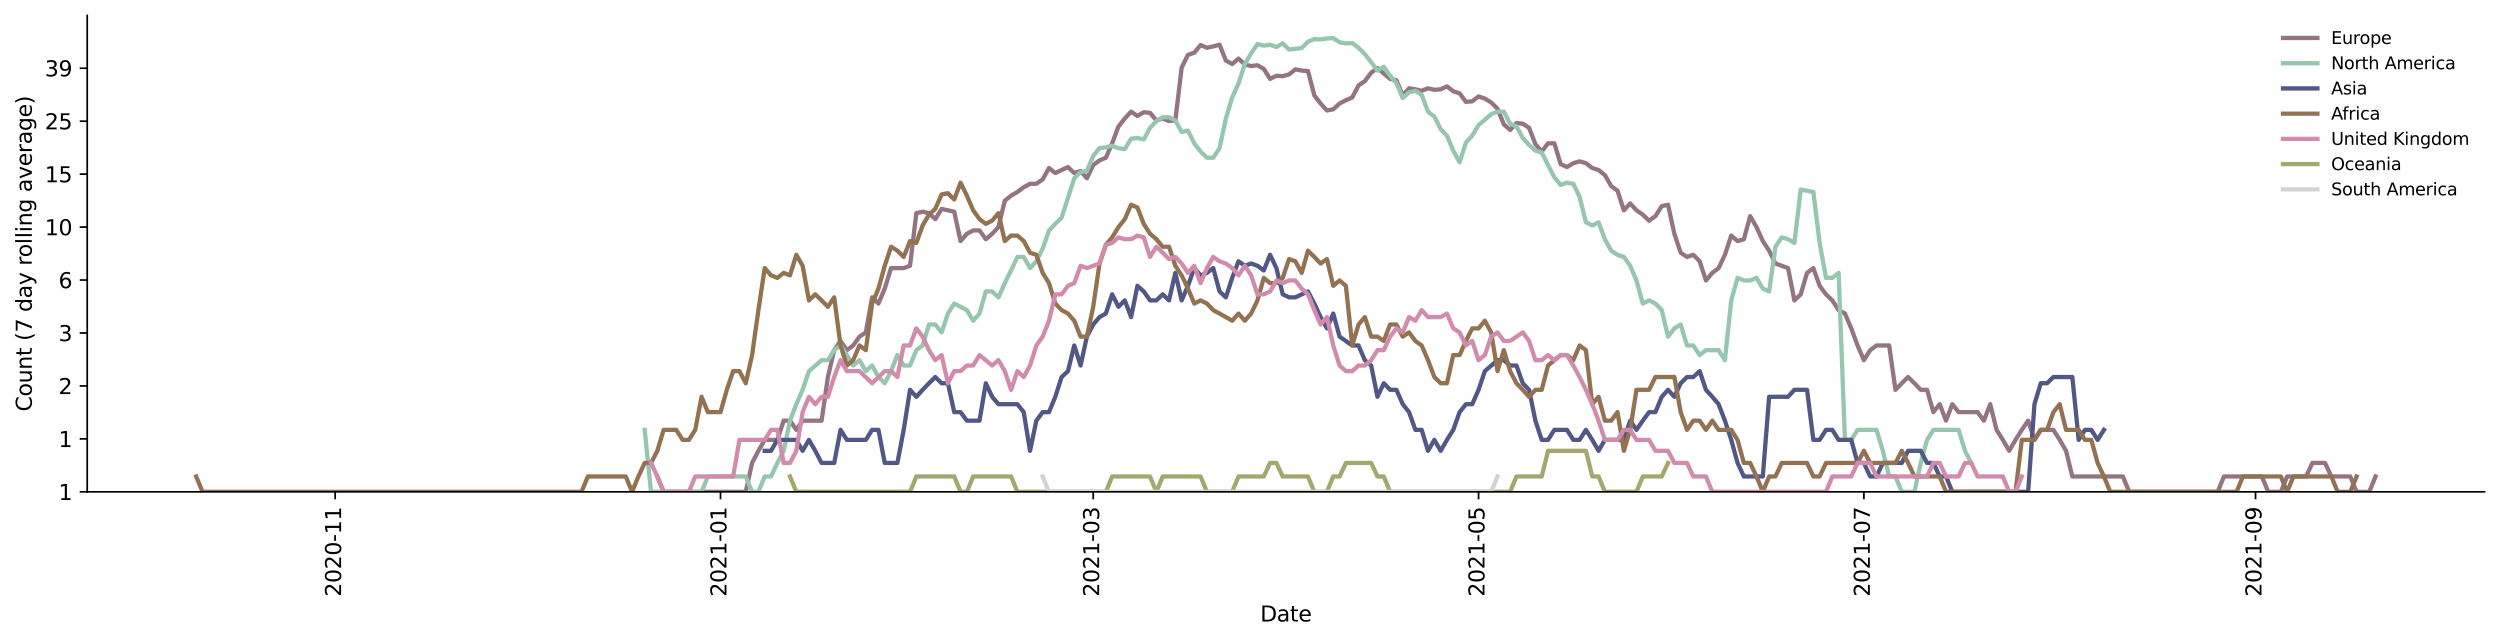 <?xml version="1.0" encoding="utf-8" standalone="no"?>
<!DOCTYPE svg PUBLIC "-//W3C//DTD SVG 1.1//EN"
  "http://www.w3.org/Graphics/SVG/1.1/DTD/svg11.dtd">
<svg height="298.621pt" version="1.1" viewBox="0 0 1163.803 298.621" width="1163.803pt" xmlns="http://www.w3.org/2000/svg" xmlns:xlink="http://www.w3.org/1999/xlink">
 <defs>
  <style type="text/css">*{stroke-linecap:butt;stroke-linejoin:round;}</style>
 </defs>
 <g id="figure_1">
  <g id="patch_1">
   <path d="M 0 298.621 
L 1163.803 298.621 
L 1163.803 0 
L 0 0 
z
" style="fill:#ffffff;"/>
  </g>
  <g id="axes_1">
   <g id="patch_2">
    <path d="M 40.603 228.96 
L 1156.603 228.96 
L 1156.603 7.2 
L 40.603 7.2 
z
" style="fill:#ffffff;"/>
   </g>
   <g id="matplotlib.axis_1">
    <g id="xtick_1">
     <g id="line2d_1">
      <defs>
       <path d="M 0 0 
L 0 3.5 
" id="md752c1390e" style="stroke:#000000;stroke-width:0.8;"/>
      </defs>
      <g>
       <use style="stroke:#000000;stroke-width:0.8;" x="156.026" xlink:href="#md752c1390e" y="228.96"/>
      </g>
     </g>
     <g id="text_1">
      <!-- 2020-11 -->
      <g transform="translate(158.785 277.743)rotate(-90)scale(0.1 -0.1)">
       <defs>
        <path d="M 1228 531 
L 3431 531 
L 3431 0 
L 469 0 
L 469 531 
Q 828 903 1448 1529 
Q 2069 2156 2228 2338 
Q 2531 2678 2651 2914 
Q 2772 3150 2772 3378 
Q 2772 3750 2511 3984 
Q 2250 4219 1831 4219 
Q 1534 4219 1204 4116 
Q 875 4013 500 3803 
L 500 4441 
Q 881 4594 1212 4672 
Q 1544 4750 1819 4750 
Q 2544 4750 2975 4387 
Q 3406 4025 3406 3419 
Q 3406 3131 3298 2873 
Q 3191 2616 2906 2266 
Q 2828 2175 2409 1742 
Q 1991 1309 1228 531 
z
" id="DejaVuSans-32" transform="scale(0.016)"/>
        <path d="M 2034 4250 
Q 1547 4250 1301 3770 
Q 1056 3291 1056 2328 
Q 1056 1369 1301 889 
Q 1547 409 2034 409 
Q 2525 409 2770 889 
Q 3016 1369 3016 2328 
Q 3016 3291 2770 3770 
Q 2525 4250 2034 4250 
z
M 2034 4750 
Q 2819 4750 3233 4129 
Q 3647 3509 3647 2328 
Q 3647 1150 3233 529 
Q 2819 -91 2034 -91 
Q 1250 -91 836 529 
Q 422 1150 422 2328 
Q 422 3509 836 4129 
Q 1250 4750 2034 4750 
z
" id="DejaVuSans-30" transform="scale(0.016)"/>
        <path d="M 313 2009 
L 1997 2009 
L 1997 1497 
L 313 1497 
L 313 2009 
z
" id="DejaVuSans-2d" transform="scale(0.016)"/>
        <path d="M 794 531 
L 1825 531 
L 1825 4091 
L 703 3866 
L 703 4441 
L 1819 4666 
L 2450 4666 
L 2450 531 
L 3481 531 
L 3481 0 
L 794 0 
L 794 531 
z
" id="DejaVuSans-31" transform="scale(0.016)"/>
       </defs>
       <use xlink:href="#DejaVuSans-32"/>
       <use x="63.623" xlink:href="#DejaVuSans-30"/>
       <use x="127.246" xlink:href="#DejaVuSans-32"/>
       <use x="190.869" xlink:href="#DejaVuSans-30"/>
       <use x="254.492" xlink:href="#DejaVuSans-2d"/>
       <use x="290.576" xlink:href="#DejaVuSans-31"/>
       <use x="354.199" xlink:href="#DejaVuSans-31"/>
      </g>
     </g>
    </g>
    <g id="xtick_2">
     <g id="line2d_2">
      <g>
       <use style="stroke:#000000;stroke-width:0.8;" x="335.409" xlink:href="#md752c1390e" y="228.96"/>
      </g>
     </g>
     <g id="text_2">
      <!-- 2021-01 -->
      <g transform="translate(338.169 277.743)rotate(-90)scale(0.1 -0.1)">
       <use xlink:href="#DejaVuSans-32"/>
       <use x="63.623" xlink:href="#DejaVuSans-30"/>
       <use x="127.246" xlink:href="#DejaVuSans-32"/>
       <use x="190.869" xlink:href="#DejaVuSans-31"/>
       <use x="254.492" xlink:href="#DejaVuSans-2d"/>
       <use x="290.576" xlink:href="#DejaVuSans-30"/>
       <use x="354.199" xlink:href="#DejaVuSans-31"/>
      </g>
     </g>
    </g>
    <g id="xtick_3">
     <g id="line2d_3">
      <g>
       <use style="stroke:#000000;stroke-width:0.8;" x="508.911" xlink:href="#md752c1390e" y="228.96"/>
      </g>
     </g>
     <g id="text_3">
      <!-- 2021-03 -->
      <g transform="translate(511.671 277.743)rotate(-90)scale(0.1 -0.1)">
       <defs>
        <path d="M 2597 2516 
Q 3050 2419 3304 2112 
Q 3559 1806 3559 1356 
Q 3559 666 3084 287 
Q 2609 -91 1734 -91 
Q 1441 -91 1130 -33 
Q 819 25 488 141 
L 488 750 
Q 750 597 1062 519 
Q 1375 441 1716 441 
Q 2309 441 2620 675 
Q 2931 909 2931 1356 
Q 2931 1769 2642 2001 
Q 2353 2234 1838 2234 
L 1294 2234 
L 1294 2753 
L 1863 2753 
Q 2328 2753 2575 2939 
Q 2822 3125 2822 3475 
Q 2822 3834 2567 4026 
Q 2313 4219 1838 4219 
Q 1578 4219 1281 4162 
Q 984 4106 628 3988 
L 628 4550 
Q 988 4650 1302 4700 
Q 1616 4750 1894 4750 
Q 2613 4750 3031 4423 
Q 3450 4097 3450 3541 
Q 3450 3153 3228 2886 
Q 3006 2619 2597 2516 
z
" id="DejaVuSans-33" transform="scale(0.016)"/>
       </defs>
       <use xlink:href="#DejaVuSans-32"/>
       <use x="63.623" xlink:href="#DejaVuSans-30"/>
       <use x="127.246" xlink:href="#DejaVuSans-32"/>
       <use x="190.869" xlink:href="#DejaVuSans-31"/>
       <use x="254.492" xlink:href="#DejaVuSans-2d"/>
       <use x="290.576" xlink:href="#DejaVuSans-30"/>
       <use x="354.199" xlink:href="#DejaVuSans-33"/>
      </g>
     </g>
    </g>
    <g id="xtick_4">
     <g id="line2d_4">
      <g>
       <use style="stroke:#000000;stroke-width:0.8;" x="688.295" xlink:href="#md752c1390e" y="228.96"/>
      </g>
     </g>
     <g id="text_4">
      <!-- 2021-05 -->
      <g transform="translate(691.054 277.743)rotate(-90)scale(0.1 -0.1)">
       <defs>
        <path d="M 691 4666 
L 3169 4666 
L 3169 4134 
L 1269 4134 
L 1269 2991 
Q 1406 3038 1543 3061 
Q 1681 3084 1819 3084 
Q 2600 3084 3056 2656 
Q 3513 2228 3513 1497 
Q 3513 744 3044 326 
Q 2575 -91 1722 -91 
Q 1428 -91 1123 -41 
Q 819 9 494 109 
L 494 744 
Q 775 591 1075 516 
Q 1375 441 1709 441 
Q 2250 441 2565 725 
Q 2881 1009 2881 1497 
Q 2881 1984 2565 2268 
Q 2250 2553 1709 2553 
Q 1456 2553 1204 2497 
Q 953 2441 691 2322 
L 691 4666 
z
" id="DejaVuSans-35" transform="scale(0.016)"/>
       </defs>
       <use xlink:href="#DejaVuSans-32"/>
       <use x="63.623" xlink:href="#DejaVuSans-30"/>
       <use x="127.246" xlink:href="#DejaVuSans-32"/>
       <use x="190.869" xlink:href="#DejaVuSans-31"/>
       <use x="254.492" xlink:href="#DejaVuSans-2d"/>
       <use x="290.576" xlink:href="#DejaVuSans-30"/>
       <use x="354.199" xlink:href="#DejaVuSans-35"/>
      </g>
     </g>
    </g>
    <g id="xtick_5">
     <g id="line2d_5">
      <g>
       <use style="stroke:#000000;stroke-width:0.8;" x="867.678" xlink:href="#md752c1390e" y="228.96"/>
      </g>
     </g>
     <g id="text_5">
      <!-- 2021-07 -->
      <g transform="translate(870.438 277.743)rotate(-90)scale(0.1 -0.1)">
       <defs>
        <path d="M 525 4666 
L 3525 4666 
L 3525 4397 
L 1831 0 
L 1172 0 
L 2766 4134 
L 525 4134 
L 525 4666 
z
" id="DejaVuSans-37" transform="scale(0.016)"/>
       </defs>
       <use xlink:href="#DejaVuSans-32"/>
       <use x="63.623" xlink:href="#DejaVuSans-30"/>
       <use x="127.246" xlink:href="#DejaVuSans-32"/>
       <use x="190.869" xlink:href="#DejaVuSans-31"/>
       <use x="254.492" xlink:href="#DejaVuSans-2d"/>
       <use x="290.576" xlink:href="#DejaVuSans-30"/>
       <use x="354.199" xlink:href="#DejaVuSans-37"/>
      </g>
     </g>
    </g>
    <g id="xtick_6">
     <g id="line2d_6">
      <g>
       <use style="stroke:#000000;stroke-width:0.8;" x="1050.002" xlink:href="#md752c1390e" y="228.96"/>
      </g>
     </g>
     <g id="text_6">
      <!-- 2021-09 -->
      <g transform="translate(1052.762 277.743)rotate(-90)scale(0.1 -0.1)">
       <defs>
        <path d="M 703 97 
L 703 672 
Q 941 559 1184 500 
Q 1428 441 1663 441 
Q 2288 441 2617 861 
Q 2947 1281 2994 2138 
Q 2813 1869 2534 1725 
Q 2256 1581 1919 1581 
Q 1219 1581 811 2004 
Q 403 2428 403 3163 
Q 403 3881 828 4315 
Q 1253 4750 1959 4750 
Q 2769 4750 3195 4129 
Q 3622 3509 3622 2328 
Q 3622 1225 3098 567 
Q 2575 -91 1691 -91 
Q 1453 -91 1209 -44 
Q 966 3 703 97 
z
M 1959 2075 
Q 2384 2075 2632 2365 
Q 2881 2656 2881 3163 
Q 2881 3666 2632 3958 
Q 2384 4250 1959 4250 
Q 1534 4250 1286 3958 
Q 1038 3666 1038 3163 
Q 1038 2656 1286 2365 
Q 1534 2075 1959 2075 
z
" id="DejaVuSans-39" transform="scale(0.016)"/>
       </defs>
       <use xlink:href="#DejaVuSans-32"/>
       <use x="63.623" xlink:href="#DejaVuSans-30"/>
       <use x="127.246" xlink:href="#DejaVuSans-32"/>
       <use x="190.869" xlink:href="#DejaVuSans-31"/>
       <use x="254.492" xlink:href="#DejaVuSans-2d"/>
       <use x="290.576" xlink:href="#DejaVuSans-30"/>
       <use x="354.199" xlink:href="#DejaVuSans-39"/>
      </g>
     </g>
    </g>
    <g id="text_7">
     <!-- Date -->
     <g transform="translate(586.652 289.341)scale(0.1 -0.1)">
      <defs>
       <path d="M 1259 4147 
L 1259 519 
L 2022 519 
Q 2988 519 3436 956 
Q 3884 1394 3884 2338 
Q 3884 3275 3436 3711 
Q 2988 4147 2022 4147 
L 1259 4147 
z
M 628 4666 
L 1925 4666 
Q 3281 4666 3915 4102 
Q 4550 3538 4550 2338 
Q 4550 1131 3912 565 
Q 3275 0 1925 0 
L 628 0 
L 628 4666 
z
" id="DejaVuSans-44" transform="scale(0.016)"/>
       <path d="M 2194 1759 
Q 1497 1759 1228 1600 
Q 959 1441 959 1056 
Q 959 750 1161 570 
Q 1363 391 1709 391 
Q 2188 391 2477 730 
Q 2766 1069 2766 1631 
L 2766 1759 
L 2194 1759 
z
M 3341 1997 
L 3341 0 
L 2766 0 
L 2766 531 
Q 2569 213 2275 61 
Q 1981 -91 1556 -91 
Q 1019 -91 701 211 
Q 384 513 384 1019 
Q 384 1609 779 1909 
Q 1175 2209 1959 2209 
L 2766 2209 
L 2766 2266 
Q 2766 2663 2505 2880 
Q 2244 3097 1772 3097 
Q 1472 3097 1187 3025 
Q 903 2953 641 2809 
L 641 3341 
Q 956 3463 1253 3523 
Q 1550 3584 1831 3584 
Q 2591 3584 2966 3190 
Q 3341 2797 3341 1997 
z
" id="DejaVuSans-61" transform="scale(0.016)"/>
       <path d="M 1172 4494 
L 1172 3500 
L 2356 3500 
L 2356 3053 
L 1172 3053 
L 1172 1153 
Q 1172 725 1289 603 
Q 1406 481 1766 481 
L 2356 481 
L 2356 0 
L 1766 0 
Q 1100 0 847 248 
Q 594 497 594 1153 
L 594 3053 
L 172 3053 
L 172 3500 
L 594 3500 
L 594 4494 
L 1172 4494 
z
" id="DejaVuSans-74" transform="scale(0.016)"/>
       <path d="M 3597 1894 
L 3597 1613 
L 953 1613 
Q 991 1019 1311 708 
Q 1631 397 2203 397 
Q 2534 397 2845 478 
Q 3156 559 3463 722 
L 3463 178 
Q 3153 47 2828 -22 
Q 2503 -91 2169 -91 
Q 1331 -91 842 396 
Q 353 884 353 1716 
Q 353 2575 817 3079 
Q 1281 3584 2069 3584 
Q 2775 3584 3186 3129 
Q 3597 2675 3597 1894 
z
M 3022 2063 
Q 3016 2534 2758 2815 
Q 2500 3097 2075 3097 
Q 1594 3097 1305 2825 
Q 1016 2553 972 2059 
L 3022 2063 
z
" id="DejaVuSans-65" transform="scale(0.016)"/>
      </defs>
      <use xlink:href="#DejaVuSans-44"/>
      <use x="77.002" xlink:href="#DejaVuSans-61"/>
      <use x="138.281" xlink:href="#DejaVuSans-74"/>
      <use x="177.49" xlink:href="#DejaVuSans-65"/>
     </g>
    </g>
   </g>
   <g id="matplotlib.axis_2">
    <g id="ytick_1">
     <g id="line2d_7">
      <defs>
       <path d="M 0 0 
L -3.5 0 
" id="me2c92a9f41" style="stroke:#000000;stroke-width:0.8;"/>
      </defs>
      <g>
       <use style="stroke:#000000;stroke-width:0.8;" x="40.603" xlink:href="#me2c92a9f41" y="228.96"/>
      </g>
     </g>
     <g id="text_8">
      <!-- 1 -->
      <g transform="translate(27.241 232.759)scale(0.1 -0.1)">
       <use xlink:href="#DejaVuSans-31"/>
      </g>
     </g>
    </g>
    <g id="ytick_2">
     <g id="line2d_8">
      <g>
       <use style="stroke:#000000;stroke-width:0.8;" x="40.603" xlink:href="#me2c92a9f41" y="204.31"/>
      </g>
     </g>
     <g id="text_9">
      <!-- 1 -->
      <g transform="translate(27.241 208.11)scale(0.1 -0.1)">
       <use xlink:href="#DejaVuSans-31"/>
      </g>
     </g>
    </g>
    <g id="ytick_3">
     <g id="line2d_9">
      <g>
       <use style="stroke:#000000;stroke-width:0.8;" x="40.603" xlink:href="#me2c92a9f41" y="179.661"/>
      </g>
     </g>
     <g id="text_10">
      <!-- 2 -->
      <g transform="translate(27.241 183.46)scale(0.1 -0.1)">
       <use xlink:href="#DejaVuSans-32"/>
      </g>
     </g>
    </g>
    <g id="ytick_4">
     <g id="line2d_10">
      <g>
       <use style="stroke:#000000;stroke-width:0.8;" x="40.603" xlink:href="#me2c92a9f41" y="155.011"/>
      </g>
     </g>
     <g id="text_11">
      <!-- 3 -->
      <g transform="translate(27.241 158.81)scale(0.1 -0.1)">
       <use xlink:href="#DejaVuSans-33"/>
      </g>
     </g>
    </g>
    <g id="ytick_5">
     <g id="line2d_11">
      <g>
       <use style="stroke:#000000;stroke-width:0.8;" x="40.603" xlink:href="#me2c92a9f41" y="130.361"/>
      </g>
     </g>
     <g id="text_12">
      <!-- 6 -->
      <g transform="translate(27.241 134.16)scale(0.1 -0.1)">
       <defs>
        <path d="M 2113 2584 
Q 1688 2584 1439 2293 
Q 1191 2003 1191 1497 
Q 1191 994 1439 701 
Q 1688 409 2113 409 
Q 2538 409 2786 701 
Q 3034 994 3034 1497 
Q 3034 2003 2786 2293 
Q 2538 2584 2113 2584 
z
M 3366 4563 
L 3366 3988 
Q 3128 4100 2886 4159 
Q 2644 4219 2406 4219 
Q 1781 4219 1451 3797 
Q 1122 3375 1075 2522 
Q 1259 2794 1537 2939 
Q 1816 3084 2150 3084 
Q 2853 3084 3261 2657 
Q 3669 2231 3669 1497 
Q 3669 778 3244 343 
Q 2819 -91 2113 -91 
Q 1303 -91 875 529 
Q 447 1150 447 2328 
Q 447 3434 972 4092 
Q 1497 4750 2381 4750 
Q 2619 4750 2861 4703 
Q 3103 4656 3366 4563 
z
" id="DejaVuSans-36" transform="scale(0.016)"/>
       </defs>
       <use xlink:href="#DejaVuSans-36"/>
      </g>
     </g>
    </g>
    <g id="ytick_6">
     <g id="line2d_12">
      <g>
       <use style="stroke:#000000;stroke-width:0.8;" x="40.603" xlink:href="#me2c92a9f41" y="105.711"/>
      </g>
     </g>
     <g id="text_13">
      <!-- 10 -->
      <g transform="translate(20.878 109.511)scale(0.1 -0.1)">
       <use xlink:href="#DejaVuSans-31"/>
       <use x="63.623" xlink:href="#DejaVuSans-30"/>
      </g>
     </g>
    </g>
    <g id="ytick_7">
     <g id="line2d_13">
      <g>
       <use style="stroke:#000000;stroke-width:0.8;" x="40.603" xlink:href="#me2c92a9f41" y="81.062"/>
      </g>
     </g>
     <g id="text_14">
      <!-- 15 -->
      <g transform="translate(20.878 84.861)scale(0.1 -0.1)">
       <use xlink:href="#DejaVuSans-31"/>
       <use x="63.623" xlink:href="#DejaVuSans-35"/>
      </g>
     </g>
    </g>
    <g id="ytick_8">
     <g id="line2d_14">
      <g>
       <use style="stroke:#000000;stroke-width:0.8;" x="40.603" xlink:href="#me2c92a9f41" y="56.412"/>
      </g>
     </g>
     <g id="text_15">
      <!-- 25 -->
      <g transform="translate(20.878 60.211)scale(0.1 -0.1)">
       <use xlink:href="#DejaVuSans-32"/>
       <use x="63.623" xlink:href="#DejaVuSans-35"/>
      </g>
     </g>
    </g>
    <g id="ytick_9">
     <g id="line2d_15">
      <g>
       <use style="stroke:#000000;stroke-width:0.8;" x="40.603" xlink:href="#me2c92a9f41" y="31.762"/>
      </g>
     </g>
     <g id="text_16">
      <!-- 39 -->
      <g transform="translate(20.878 35.562)scale(0.1 -0.1)">
       <use xlink:href="#DejaVuSans-33"/>
       <use x="63.623" xlink:href="#DejaVuSans-39"/>
      </g>
     </g>
    </g>
    <g id="text_17">
     <!-- Count (7 day rolling average) -->
     <g transform="translate(14.798 191.548)rotate(-90)scale(0.1 -0.1)">
      <defs>
       <path d="M 4122 4306 
L 4122 3641 
Q 3803 3938 3442 4084 
Q 3081 4231 2675 4231 
Q 1875 4231 1450 3742 
Q 1025 3253 1025 2328 
Q 1025 1406 1450 917 
Q 1875 428 2675 428 
Q 3081 428 3442 575 
Q 3803 722 4122 1019 
L 4122 359 
Q 3791 134 3420 21 
Q 3050 -91 2638 -91 
Q 1578 -91 968 557 
Q 359 1206 359 2328 
Q 359 3453 968 4101 
Q 1578 4750 2638 4750 
Q 3056 4750 3426 4639 
Q 3797 4528 4122 4306 
z
" id="DejaVuSans-43" transform="scale(0.016)"/>
       <path d="M 1959 3097 
Q 1497 3097 1228 2736 
Q 959 2375 959 1747 
Q 959 1119 1226 758 
Q 1494 397 1959 397 
Q 2419 397 2687 759 
Q 2956 1122 2956 1747 
Q 2956 2369 2687 2733 
Q 2419 3097 1959 3097 
z
M 1959 3584 
Q 2709 3584 3137 3096 
Q 3566 2609 3566 1747 
Q 3566 888 3137 398 
Q 2709 -91 1959 -91 
Q 1206 -91 779 398 
Q 353 888 353 1747 
Q 353 2609 779 3096 
Q 1206 3584 1959 3584 
z
" id="DejaVuSans-6f" transform="scale(0.016)"/>
       <path d="M 544 1381 
L 544 3500 
L 1119 3500 
L 1119 1403 
Q 1119 906 1312 657 
Q 1506 409 1894 409 
Q 2359 409 2629 706 
Q 2900 1003 2900 1516 
L 2900 3500 
L 3475 3500 
L 3475 0 
L 2900 0 
L 2900 538 
Q 2691 219 2414 64 
Q 2138 -91 1772 -91 
Q 1169 -91 856 284 
Q 544 659 544 1381 
z
M 1991 3584 
L 1991 3584 
z
" id="DejaVuSans-75" transform="scale(0.016)"/>
       <path d="M 3513 2113 
L 3513 0 
L 2938 0 
L 2938 2094 
Q 2938 2591 2744 2837 
Q 2550 3084 2163 3084 
Q 1697 3084 1428 2787 
Q 1159 2491 1159 1978 
L 1159 0 
L 581 0 
L 581 3500 
L 1159 3500 
L 1159 2956 
Q 1366 3272 1645 3428 
Q 1925 3584 2291 3584 
Q 2894 3584 3203 3211 
Q 3513 2838 3513 2113 
z
" id="DejaVuSans-6e" transform="scale(0.016)"/>
       <path id="DejaVuSans-20" transform="scale(0.016)"/>
       <path d="M 1984 4856 
Q 1566 4138 1362 3434 
Q 1159 2731 1159 2009 
Q 1159 1288 1364 580 
Q 1569 -128 1984 -844 
L 1484 -844 
Q 1016 -109 783 600 
Q 550 1309 550 2009 
Q 550 2706 781 3412 
Q 1013 4119 1484 4856 
L 1984 4856 
z
" id="DejaVuSans-28" transform="scale(0.016)"/>
       <path d="M 2906 2969 
L 2906 4863 
L 3481 4863 
L 3481 0 
L 2906 0 
L 2906 525 
Q 2725 213 2448 61 
Q 2172 -91 1784 -91 
Q 1150 -91 751 415 
Q 353 922 353 1747 
Q 353 2572 751 3078 
Q 1150 3584 1784 3584 
Q 2172 3584 2448 3432 
Q 2725 3281 2906 2969 
z
M 947 1747 
Q 947 1113 1208 752 
Q 1469 391 1925 391 
Q 2381 391 2643 752 
Q 2906 1113 2906 1747 
Q 2906 2381 2643 2742 
Q 2381 3103 1925 3103 
Q 1469 3103 1208 2742 
Q 947 2381 947 1747 
z
" id="DejaVuSans-64" transform="scale(0.016)"/>
       <path d="M 2059 -325 
Q 1816 -950 1584 -1140 
Q 1353 -1331 966 -1331 
L 506 -1331 
L 506 -850 
L 844 -850 
Q 1081 -850 1212 -737 
Q 1344 -625 1503 -206 
L 1606 56 
L 191 3500 
L 800 3500 
L 1894 763 
L 2988 3500 
L 3597 3500 
L 2059 -325 
z
" id="DejaVuSans-79" transform="scale(0.016)"/>
       <path d="M 2631 2963 
Q 2534 3019 2420 3045 
Q 2306 3072 2169 3072 
Q 1681 3072 1420 2755 
Q 1159 2438 1159 1844 
L 1159 0 
L 581 0 
L 581 3500 
L 1159 3500 
L 1159 2956 
Q 1341 3275 1631 3429 
Q 1922 3584 2338 3584 
Q 2397 3584 2469 3576 
Q 2541 3569 2628 3553 
L 2631 2963 
z
" id="DejaVuSans-72" transform="scale(0.016)"/>
       <path d="M 603 4863 
L 1178 4863 
L 1178 0 
L 603 0 
L 603 4863 
z
" id="DejaVuSans-6c" transform="scale(0.016)"/>
       <path d="M 603 3500 
L 1178 3500 
L 1178 0 
L 603 0 
L 603 3500 
z
M 603 4863 
L 1178 4863 
L 1178 4134 
L 603 4134 
L 603 4863 
z
" id="DejaVuSans-69" transform="scale(0.016)"/>
       <path d="M 2906 1791 
Q 2906 2416 2648 2759 
Q 2391 3103 1925 3103 
Q 1463 3103 1205 2759 
Q 947 2416 947 1791 
Q 947 1169 1205 825 
Q 1463 481 1925 481 
Q 2391 481 2648 825 
Q 2906 1169 2906 1791 
z
M 3481 434 
Q 3481 -459 3084 -895 
Q 2688 -1331 1869 -1331 
Q 1566 -1331 1297 -1286 
Q 1028 -1241 775 -1147 
L 775 -588 
Q 1028 -725 1275 -790 
Q 1522 -856 1778 -856 
Q 2344 -856 2625 -561 
Q 2906 -266 2906 331 
L 2906 616 
Q 2728 306 2450 153 
Q 2172 0 1784 0 
Q 1141 0 747 490 
Q 353 981 353 1791 
Q 353 2603 747 3093 
Q 1141 3584 1784 3584 
Q 2172 3584 2450 3431 
Q 2728 3278 2906 2969 
L 2906 3500 
L 3481 3500 
L 3481 434 
z
" id="DejaVuSans-67" transform="scale(0.016)"/>
       <path d="M 191 3500 
L 800 3500 
L 1894 563 
L 2988 3500 
L 3597 3500 
L 2284 0 
L 1503 0 
L 191 3500 
z
" id="DejaVuSans-76" transform="scale(0.016)"/>
       <path d="M 513 4856 
L 1013 4856 
Q 1481 4119 1714 3412 
Q 1947 2706 1947 2009 
Q 1947 1309 1714 600 
Q 1481 -109 1013 -844 
L 513 -844 
Q 928 -128 1133 580 
Q 1338 1288 1338 2009 
Q 1338 2731 1133 3434 
Q 928 4138 513 4856 
z
" id="DejaVuSans-29" transform="scale(0.016)"/>
      </defs>
      <use xlink:href="#DejaVuSans-43"/>
      <use x="69.824" xlink:href="#DejaVuSans-6f"/>
      <use x="131.006" xlink:href="#DejaVuSans-75"/>
      <use x="194.385" xlink:href="#DejaVuSans-6e"/>
      <use x="257.764" xlink:href="#DejaVuSans-74"/>
      <use x="296.973" xlink:href="#DejaVuSans-20"/>
      <use x="328.76" xlink:href="#DejaVuSans-28"/>
      <use x="367.773" xlink:href="#DejaVuSans-37"/>
      <use x="431.396" xlink:href="#DejaVuSans-20"/>
      <use x="463.184" xlink:href="#DejaVuSans-64"/>
      <use x="526.66" xlink:href="#DejaVuSans-61"/>
      <use x="587.939" xlink:href="#DejaVuSans-79"/>
      <use x="647.119" xlink:href="#DejaVuSans-20"/>
      <use x="678.906" xlink:href="#DejaVuSans-72"/>
      <use x="717.77" xlink:href="#DejaVuSans-6f"/>
      <use x="778.951" xlink:href="#DejaVuSans-6c"/>
      <use x="806.734" xlink:href="#DejaVuSans-6c"/>
      <use x="834.518" xlink:href="#DejaVuSans-69"/>
      <use x="862.301" xlink:href="#DejaVuSans-6e"/>
      <use x="925.68" xlink:href="#DejaVuSans-67"/>
      <use x="989.156" xlink:href="#DejaVuSans-20"/>
      <use x="1020.943" xlink:href="#DejaVuSans-61"/>
      <use x="1082.223" xlink:href="#DejaVuSans-76"/>
      <use x="1141.402" xlink:href="#DejaVuSans-65"/>
      <use x="1202.926" xlink:href="#DejaVuSans-72"/>
      <use x="1244.039" xlink:href="#DejaVuSans-61"/>
      <use x="1305.318" xlink:href="#DejaVuSans-67"/>
      <use x="1368.795" xlink:href="#DejaVuSans-65"/>
      <use x="1430.318" xlink:href="#DejaVuSans-29"/>
     </g>
    </g>
   </g>
   <g id="line2d_16">
    <path clip-path="url(#pd966b609a3)" d="M 306.002 221.813 
L 308.943 228.96 
L 347.172 228.96 
L 350.113 215.508 
L 353.054 209.869 
L 355.994 204.767 
L 361.876 204.767 
L 364.817 195.825 
L 367.757 195.825 
L 370.698 200.11 
L 373.639 195.825 
L 382.461 195.825 
L 385.402 175.513 
L 388.342 163.008 
L 391.283 158.724 
L 394.224 163.008 
L 397.164 160.823 
L 400.105 156.704 
L 403.046 154.757 
L 405.987 138.411 
L 408.927 141.305 
L 411.868 134.344 
L 414.809 124.803 
L 420.69 124.803 
L 423.631 123.722 
L 426.572 99.237 
L 429.512 98.564 
L 432.453 99.237 
L 435.394 102.019 
L 438.334 97.242 
L 444.216 98.564 
L 447.156 112.207 
L 450.097 108.861 
L 453.038 107.263 
L 455.979 107.263 
L 458.919 111.351 
L 461.86 108.861 
L 464.801 105.711 
L 467.741 93.462 
L 470.682 91.083 
L 473.623 89.366 
L 476.564 87.158 
L 479.504 85.56 
L 482.445 85.56 
L 485.386 83.501 
L 488.326 78.216 
L 491.267 80.554 
L 497.149 77.761 
L 500.089 80.554 
L 503.03 79.607 
L 505.971 82.999 
L 508.911 76.861 
L 511.852 74.676 
L 514.793 73.407 
L 517.734 66.732 
L 520.674 58.851 
L 523.615 55.158 
L 526.556 51.983 
L 529.496 53.982 
L 532.437 52.264 
L 535.378 52.547 
L 538.319 56.058 
L 541.259 55.158 
L 544.2 56.361 
L 547.141 56.058 
L 550.081 31.508 
L 553.022 25.545 
L 555.963 24.529 
L 558.904 20.959 
L 561.844 22.23 
L 564.785 21.59 
L 567.726 20.802 
L 570.666 28.174 
L 573.607 29.815 
L 576.548 27.283 
L 579.489 30.001 
L 582.429 30.749 
L 585.37 30.374 
L 588.311 32.085 
L 591.251 36.725 
L 594.192 35.27 
L 597.133 35.475 
L 600.073 34.658 
L 603.014 32.279 
L 605.955 32.864 
L 608.896 33.06 
L 611.836 44.417 
L 614.777 48.197 
L 617.718 51.425 
L 620.658 50.874 
L 623.599 48.197 
L 626.54 46.653 
L 629.481 45.399 
L 632.421 39.76 
L 635.362 37.789 
L 638.303 33.853 
L 641.243 31.7 
L 647.125 36.725 
L 650.066 37.361 
L 653.006 44.417 
L 655.947 41.115 
L 658.888 41.574 
L 661.828 42.271 
L 664.769 41.115 
L 667.71 41.805 
L 670.651 41.574 
L 673.591 40.207 
L 676.532 42.505 
L 679.473 43.452 
L 682.413 47.419 
L 685.354 47.162 
L 688.295 44.906 
L 691.236 45.897 
L 694.176 47.677 
L 697.117 50.6 
L 700.058 57.904 
L 702.998 60.468 
L 705.939 57.281 
L 708.88 57.591 
L 711.821 59.492 
L 714.761 67.102 
L 717.702 70.557 
L 720.643 66.732 
L 723.583 66.732 
L 726.524 76.417 
L 729.465 77.761 
L 732.405 75.976 
L 735.346 75.106 
L 738.287 75.976 
L 741.228 78.216 
L 744.168 79.139 
L 747.109 81.518 
L 750.05 86.62 
L 752.99 88.805 
L 755.931 97.899 
L 758.872 94.693 
L 761.813 97.899 
L 764.753 99.919 
L 767.694 102.737 
L 770.635 100.61 
L 773.575 95.952 
L 776.516 95.319 
L 779.457 108.861 
L 782.398 117.655 
L 785.338 119.602 
L 788.279 118.62 
L 791.22 121.622 
L 794.16 130.564 
L 797.101 127.033 
L 800.042 124.803 
L 802.983 118.62 
L 805.923 109.678 
L 808.864 112.207 
L 811.805 111.351 
L 814.745 100.61 
L 817.686 105.711 
L 820.627 112.207 
L 823.568 116.708 
L 826.508 122.662 
L 832.39 124.803 
L 835.33 139.839 
L 838.271 137.021 
L 841.212 127.033 
L 844.153 124.803 
L 847.093 133.054 
L 850.034 137.021 
L 852.975 139.839 
L 855.915 144.365 
L 858.856 145.962 
L 861.797 152.879 
L 864.738 160.823 
L 867.678 167.665 
L 870.619 163.008 
L 873.56 160.823 
L 879.441 160.823 
L 882.382 181.466 
L 885.322 178.407 
L 888.263 175.513 
L 891.204 178.407 
L 894.145 181.466 
L 897.085 181.466 
L 900.026 191.858 
L 902.967 188.166 
L 905.907 195.825 
L 908.848 188.166 
L 911.789 191.858 
L 920.611 191.858 
L 923.552 195.825 
L 926.492 188.166 
L 929.433 200.11 
L 932.374 204.767 
L 935.315 209.869 
L 938.255 204.767 
L 941.196 200.11 
L 944.137 195.825 
L 947.077 204.767 
L 950.018 200.11 
L 955.9 200.11 
L 958.84 204.767 
L 961.781 209.869 
L 964.722 221.813 
L 988.247 221.813 
L 991.188 228.96 
L 1032.358 228.96 
L 1035.299 221.813 
L 1052.943 221.813 
L 1055.884 228.96 
L 1061.765 228.96 
L 1064.706 221.813 
L 1073.528 221.813 
L 1076.469 215.508 
L 1082.35 215.508 
L 1085.291 221.813 
L 1094.113 221.813 
L 1097.054 228.96 
L 1102.935 228.96 
L 1105.876 221.813 
L 1105.876 221.813 
" style="fill:none;stroke:#947383;stroke-linecap:square;stroke-width:2;"/>
   </g>
   <g id="line2d_17">
    <path clip-path="url(#pd966b609a3)" d="M 300.121 200.11 
L 303.062 228.96 
L 326.587 228.96 
L 329.528 221.813 
L 347.172 221.813 
L 350.113 228.96 
L 353.054 228.96 
L 355.994 221.813 
L 358.935 221.813 
L 361.876 215.508 
L 364.817 209.869 
L 367.757 195.825 
L 370.698 188.166 
L 373.639 181.466 
L 376.579 172.767 
L 382.461 167.665 
L 385.402 167.665 
L 388.342 163.008 
L 391.283 160.823 
L 394.224 165.286 
L 397.164 170.156 
L 400.105 167.665 
L 403.046 172.767 
L 405.987 170.156 
L 408.927 175.513 
L 411.868 178.407 
L 414.809 172.767 
L 417.749 165.286 
L 420.69 170.156 
L 423.631 170.156 
L 426.572 163.008 
L 429.512 160.823 
L 432.453 151.064 
L 435.394 151.064 
L 438.334 154.757 
L 441.275 145.962 
L 444.216 141.305 
L 450.097 144.365 
L 453.038 149.309 
L 455.979 145.962 
L 458.919 135.666 
L 461.86 135.666 
L 464.801 138.411 
L 467.741 131.794 
L 470.682 125.907 
L 473.623 119.602 
L 476.564 119.602 
L 479.504 124.803 
L 482.445 121.622 
L 485.386 115.777 
L 488.326 107.263 
L 491.267 104.204 
L 494.208 101.31 
L 500.089 82.999 
L 503.03 80.078 
L 505.971 79.607 
L 508.911 72.577 
L 511.852 68.994 
L 514.793 68.61 
L 517.734 67.851 
L 520.674 68.994 
L 523.615 69.38 
L 526.556 64.561 
L 529.496 64.208 
L 532.437 64.917 
L 535.378 59.492 
L 538.319 56.361 
L 541.259 54.567 
L 544.2 54.567 
L 547.141 56.058 
L 550.081 61.463 
L 553.022 60.798 
L 555.963 66.732 
L 558.904 70.557 
L 561.844 73.407 
L 564.785 73.407 
L 567.726 68.994 
L 570.666 55.158 
L 573.607 45.399 
L 576.548 38.875 
L 579.489 29.815 
L 582.429 24.865 
L 585.37 20.49 
L 588.311 21.274 
L 591.251 20.802 
L 594.192 21.909 
L 597.133 20.18 
L 600.073 23.039 
L 605.955 22.391 
L 608.896 19.412 
L 611.836 18.205 
L 614.777 18.355 
L 617.718 17.908 
L 620.658 17.76 
L 623.599 19.718 
L 626.54 20.18 
L 629.481 20.025 
L 632.421 22.23 
L 635.362 25.204 
L 638.303 28.897 
L 641.243 32.864 
L 644.184 31.127 
L 647.125 35.27 
L 650.066 38.656 
L 653.006 45.647 
L 655.947 42.977 
L 658.888 42.271 
L 661.828 44.174 
L 664.769 51.983 
L 667.71 54.273 
L 670.651 60.141 
L 673.591 63.162 
L 676.532 70.162 
L 679.473 75.539 
L 682.413 66.364 
L 685.354 63.162 
L 688.295 58.218 
L 691.236 55.756 
L 694.176 53.116 
L 697.117 51.983 
L 700.058 51.983 
L 702.998 57.591 
L 705.939 58.851 
L 708.88 64.208 
L 711.821 67.475 
L 714.761 70.162 
L 717.702 70.955 
L 720.643 76.861 
L 723.583 82.501 
L 726.524 86.087 
L 729.465 85.038 
L 732.405 85.56 
L 735.346 91.668 
L 738.287 103.465 
L 741.228 104.952 
L 744.168 103.465 
L 747.109 111.351 
L 750.05 116.708 
L 752.99 118.62 
L 755.931 119.602 
L 758.872 123.722 
L 761.813 130.564 
L 764.753 141.305 
L 767.694 139.839 
L 770.635 141.305 
L 773.575 144.365 
L 776.516 156.704 
L 779.457 152.879 
L 782.398 151.064 
L 785.338 160.823 
L 788.279 160.823 
L 791.22 165.286 
L 794.16 163.008 
L 800.042 163.008 
L 802.983 167.665 
L 805.923 139.839 
L 808.864 129.361 
L 811.805 130.564 
L 814.745 130.564 
L 817.686 129.361 
L 820.627 134.344 
L 823.568 135.666 
L 826.508 114.862 
L 829.449 110.508 
L 832.39 111.351 
L 835.33 113.078 
L 838.271 88.25 
L 844.153 89.366 
L 847.093 113.078 
L 850.034 129.361 
L 852.975 129.361 
L 855.915 127.033 
L 858.856 204.767 
L 861.797 204.767 
L 864.738 200.11 
L 873.56 200.11 
L 876.5 209.869 
L 879.441 221.813 
L 882.382 221.813 
L 885.322 228.96 
L 891.204 228.96 
L 894.145 215.508 
L 897.085 204.767 
L 900.026 200.11 
L 911.789 200.11 
L 914.73 209.869 
L 917.67 215.508 
L 917.67 215.508 
" style="fill:none;stroke:#96c6ad;stroke-linecap:square;stroke-width:2;"/>
   </g>
   <g id="line2d_18">
    <path clip-path="url(#pd966b609a3)" d="M 355.994 209.869 
L 358.935 209.869 
L 361.876 204.767 
L 370.698 204.767 
L 373.639 209.869 
L 376.579 204.767 
L 379.52 209.869 
L 382.461 215.508 
L 388.342 215.508 
L 391.283 200.11 
L 394.224 204.767 
L 403.046 204.767 
L 405.987 200.11 
L 408.927 200.11 
L 411.868 215.508 
L 417.749 215.508 
L 420.69 200.11 
L 423.631 181.466 
L 426.572 184.711 
L 429.512 181.466 
L 432.453 178.407 
L 435.394 175.513 
L 438.334 178.407 
L 441.275 178.407 
L 444.216 191.858 
L 447.156 191.858 
L 450.097 195.825 
L 455.979 195.825 
L 458.919 178.407 
L 461.86 184.711 
L 464.801 188.166 
L 473.623 188.166 
L 476.564 191.858 
L 479.504 209.869 
L 482.445 195.825 
L 485.386 191.858 
L 488.326 191.858 
L 491.267 184.711 
L 494.208 175.513 
L 497.149 172.767 
L 500.089 160.823 
L 503.03 170.156 
L 505.971 156.704 
L 508.911 151.064 
L 511.852 147.61 
L 514.793 145.962 
L 517.734 137.021 
L 520.674 142.813 
L 523.615 139.839 
L 526.556 147.61 
L 529.496 133.054 
L 532.437 135.666 
L 535.378 139.839 
L 538.319 139.839 
L 541.259 137.021 
L 544.2 139.839 
L 547.141 127.033 
L 550.081 139.839 
L 553.022 133.054 
L 555.963 124.803 
L 558.904 128.185 
L 561.844 127.033 
L 564.785 124.803 
L 567.726 135.666 
L 570.666 138.411 
L 573.607 129.361 
L 576.548 121.622 
L 579.489 123.722 
L 582.429 122.662 
L 585.37 123.722 
L 588.311 125.907 
L 591.251 118.62 
L 594.192 124.803 
L 597.133 137.021 
L 600.073 138.411 
L 603.014 138.411 
L 608.896 135.666 
L 611.836 141.305 
L 614.777 147.61 
L 617.718 152.879 
L 620.658 145.962 
L 623.599 156.704 
L 629.481 160.823 
L 632.421 160.823 
L 635.362 167.665 
L 638.303 170.156 
L 641.243 184.711 
L 644.184 178.407 
L 647.125 181.466 
L 650.066 181.466 
L 653.006 188.166 
L 655.947 191.858 
L 658.888 200.11 
L 661.828 200.11 
L 664.769 209.869 
L 667.71 204.767 
L 670.651 209.869 
L 673.591 204.767 
L 676.532 200.11 
L 679.473 191.858 
L 682.413 188.166 
L 685.354 188.166 
L 688.295 181.466 
L 691.236 172.767 
L 697.117 167.665 
L 700.058 167.665 
L 702.998 170.156 
L 705.939 170.156 
L 708.88 178.407 
L 711.821 181.466 
L 714.761 195.825 
L 717.702 204.767 
L 720.643 204.767 
L 723.583 200.11 
L 729.465 200.11 
L 732.405 204.767 
L 735.346 204.767 
L 738.287 200.11 
L 741.228 204.767 
L 744.168 209.869 
L 747.109 204.767 
L 755.931 204.767 
L 758.872 195.825 
L 761.813 200.11 
L 764.753 195.825 
L 767.694 191.858 
L 770.635 191.858 
L 773.575 184.711 
L 776.516 181.466 
L 779.457 184.711 
L 782.398 178.407 
L 785.338 175.513 
L 788.279 175.513 
L 791.22 172.767 
L 794.16 181.466 
L 797.101 184.711 
L 800.042 188.166 
L 802.983 195.825 
L 805.923 204.767 
L 808.864 215.508 
L 811.805 221.813 
L 820.627 221.813 
L 823.568 184.711 
L 832.39 184.711 
L 835.33 181.466 
L 841.212 181.466 
L 844.153 204.767 
L 847.093 204.767 
L 850.034 200.11 
L 852.975 200.11 
L 855.915 204.767 
L 861.797 204.767 
L 864.738 215.508 
L 867.678 215.508 
L 870.619 221.813 
L 873.56 221.813 
L 876.5 215.508 
L 885.322 215.508 
L 888.263 209.869 
L 894.145 209.869 
L 897.085 215.508 
L 900.026 215.508 
L 902.967 221.813 
L 905.907 221.813 
L 908.848 228.96 
L 944.137 228.96 
L 947.077 188.166 
L 950.018 178.407 
L 952.959 178.407 
L 955.9 175.513 
L 964.722 175.513 
L 967.662 204.767 
L 970.603 200.11 
L 973.544 200.11 
L 976.485 204.767 
L 979.425 200.11 
L 979.425 200.11 
" style="fill:none;stroke:#525886;stroke-linecap:square;stroke-width:2;"/>
   </g>
   <g id="line2d_19">
    <path clip-path="url(#pd966b609a3)" d="M 91.33 221.813 
L 94.271 228.96 
L 270.714 228.96 
L 273.655 221.813 
L 291.299 221.813 
L 294.239 228.96 
L 297.18 221.813 
L 300.121 215.508 
L 303.062 215.508 
L 306.002 209.869 
L 308.943 200.11 
L 314.824 200.11 
L 317.765 204.767 
L 320.706 204.767 
L 323.647 200.11 
L 326.587 184.711 
L 329.528 191.858 
L 335.409 191.858 
L 338.35 181.466 
L 341.291 172.767 
L 344.232 172.767 
L 347.172 178.407 
L 350.113 165.286 
L 353.054 144.365 
L 355.994 124.803 
L 358.935 128.185 
L 361.876 129.361 
L 364.817 127.033 
L 367.757 128.185 
L 370.698 118.62 
L 373.639 123.722 
L 376.579 139.839 
L 379.52 137.021 
L 382.461 139.839 
L 385.402 142.813 
L 388.342 138.411 
L 391.283 160.823 
L 394.224 170.156 
L 397.164 167.665 
L 400.105 160.823 
L 403.046 163.008 
L 405.987 141.305 
L 408.927 134.344 
L 411.868 123.722 
L 414.809 114.862 
L 417.749 116.708 
L 420.69 119.602 
L 423.631 112.207 
L 426.572 113.078 
L 429.512 104.952 
L 432.453 99.919 
L 435.394 97.242 
L 438.334 90.504 
L 441.275 89.932 
L 444.216 92.858 
L 447.156 85.038 
L 450.097 91.083 
L 453.038 97.899 
L 455.979 102.019 
L 458.919 104.204 
L 461.86 102.737 
L 464.801 99.237 
L 467.741 112.207 
L 470.682 109.678 
L 473.623 109.678 
L 476.564 112.207 
L 479.504 117.655 
L 482.445 118.62 
L 485.386 127.033 
L 488.326 131.794 
L 491.267 141.305 
L 494.208 144.365 
L 497.149 145.962 
L 500.089 149.309 
L 503.03 156.704 
L 505.971 156.704 
L 508.911 142.813 
L 511.852 122.662 
L 514.793 113.963 
L 517.734 110.508 
L 520.674 105.711 
L 523.615 102.019 
L 526.556 95.319 
L 529.496 96.594 
L 532.437 104.204 
L 535.378 108.861 
L 538.319 111.351 
L 541.259 114.862 
L 544.2 114.862 
L 547.141 123.722 
L 550.081 128.185 
L 553.022 134.344 
L 555.963 141.305 
L 558.904 139.839 
L 561.844 141.305 
L 564.785 144.365 
L 570.666 147.61 
L 573.607 149.309 
L 576.548 145.962 
L 579.489 149.309 
L 582.429 145.962 
L 585.37 139.839 
L 588.311 129.361 
L 591.251 131.794 
L 594.192 131.794 
L 597.133 129.361 
L 600.073 120.603 
L 603.014 121.622 
L 605.955 127.033 
L 608.896 116.708 
L 611.836 119.602 
L 614.777 122.662 
L 617.718 120.603 
L 620.658 133.054 
L 623.599 130.564 
L 626.54 133.054 
L 629.481 160.823 
L 632.421 151.064 
L 635.362 147.61 
L 638.303 156.704 
L 641.243 156.704 
L 644.184 158.724 
L 647.125 151.064 
L 650.066 151.064 
L 653.006 156.704 
L 655.947 154.757 
L 658.888 158.724 
L 661.828 160.823 
L 664.769 167.665 
L 667.71 175.513 
L 670.651 178.407 
L 673.591 178.407 
L 676.532 165.286 
L 679.473 165.286 
L 682.413 158.724 
L 685.354 152.879 
L 688.295 152.879 
L 691.236 149.309 
L 694.176 154.757 
L 697.117 172.767 
L 700.058 163.008 
L 702.998 172.767 
L 705.939 178.407 
L 708.88 181.466 
L 711.821 184.711 
L 714.761 181.466 
L 717.702 181.466 
L 720.643 170.156 
L 726.524 165.286 
L 729.465 165.286 
L 732.405 167.665 
L 735.346 160.823 
L 738.287 163.008 
L 741.228 188.166 
L 744.168 184.711 
L 747.109 195.825 
L 750.05 195.825 
L 752.99 191.858 
L 755.931 209.869 
L 758.872 200.11 
L 761.813 181.466 
L 767.694 181.466 
L 770.635 175.513 
L 779.457 175.513 
L 782.398 191.858 
L 785.338 200.11 
L 788.279 195.825 
L 791.22 195.825 
L 794.16 200.11 
L 797.101 195.825 
L 800.042 200.11 
L 805.923 200.11 
L 808.864 204.767 
L 811.805 215.508 
L 814.745 215.508 
L 817.686 221.813 
L 820.627 228.96 
L 823.568 221.813 
L 826.508 221.813 
L 829.449 215.508 
L 841.212 215.508 
L 844.153 221.813 
L 847.093 221.813 
L 850.034 215.508 
L 864.738 215.508 
L 867.678 209.869 
L 870.619 215.508 
L 882.382 215.508 
L 885.322 209.869 
L 888.263 215.508 
L 891.204 221.813 
L 902.967 221.813 
L 905.907 228.96 
L 938.255 228.96 
L 941.196 204.767 
L 947.077 204.767 
L 950.018 200.11 
L 952.959 200.11 
L 955.9 191.858 
L 958.84 188.166 
L 961.781 200.11 
L 967.662 200.11 
L 970.603 204.767 
L 973.544 204.767 
L 976.485 215.508 
L 979.425 221.813 
L 982.366 228.96 
L 1041.18 228.96 
L 1044.121 221.813 
L 1061.765 221.813 
L 1064.706 228.96 
L 1067.647 221.813 
L 1085.291 221.813 
L 1088.232 228.96 
L 1094.113 228.96 
L 1097.054 221.813 
L 1097.054 221.813 
" style="fill:none;stroke:#937252;stroke-linecap:square;stroke-width:2;"/>
   </g>
   <g id="line2d_20">
    <path clip-path="url(#pd966b609a3)" d="M 303.062 215.508 
L 306.002 221.813 
L 308.943 228.96 
L 320.706 228.96 
L 323.647 221.813 
L 341.291 221.813 
L 344.232 204.767 
L 355.994 204.767 
L 358.935 200.11 
L 361.876 200.11 
L 364.817 215.508 
L 367.757 215.508 
L 370.698 209.869 
L 373.639 191.858 
L 376.579 184.711 
L 379.52 188.166 
L 382.461 184.711 
L 385.402 184.711 
L 388.342 175.513 
L 391.283 167.665 
L 394.224 172.767 
L 400.105 172.767 
L 405.987 178.407 
L 411.868 172.767 
L 414.809 172.767 
L 417.749 175.513 
L 420.69 160.823 
L 423.631 160.823 
L 426.572 152.879 
L 429.512 156.704 
L 432.453 163.008 
L 435.394 167.665 
L 438.334 165.286 
L 441.275 178.407 
L 444.216 172.767 
L 447.156 172.767 
L 450.097 170.156 
L 453.038 170.156 
L 455.979 165.286 
L 461.86 170.156 
L 464.801 167.665 
L 467.741 172.767 
L 470.682 181.466 
L 473.623 172.767 
L 476.564 175.513 
L 479.504 170.156 
L 482.445 160.823 
L 485.386 156.704 
L 488.326 149.309 
L 491.267 137.021 
L 494.208 137.021 
L 497.149 133.054 
L 500.089 131.794 
L 503.03 123.722 
L 505.971 124.803 
L 511.852 122.662 
L 514.793 113.963 
L 517.734 113.078 
L 520.674 110.508 
L 523.615 111.351 
L 526.556 111.351 
L 529.496 109.678 
L 532.437 110.508 
L 535.378 119.602 
L 538.319 114.862 
L 541.259 117.655 
L 544.2 120.603 
L 547.141 119.602 
L 550.081 122.662 
L 553.022 127.033 
L 555.963 123.722 
L 558.904 131.794 
L 561.844 124.803 
L 564.785 119.602 
L 567.726 121.622 
L 570.666 122.662 
L 573.607 124.803 
L 576.548 128.185 
L 579.489 123.722 
L 582.429 128.185 
L 585.37 137.021 
L 588.311 137.021 
L 591.251 135.666 
L 594.192 130.564 
L 597.133 131.794 
L 600.073 130.564 
L 603.014 130.564 
L 605.955 134.344 
L 608.896 137.021 
L 611.836 144.365 
L 614.777 151.064 
L 617.718 147.61 
L 620.658 160.823 
L 623.599 170.156 
L 626.54 172.767 
L 629.481 172.767 
L 632.421 170.156 
L 635.362 170.156 
L 638.303 167.665 
L 641.243 163.008 
L 644.184 163.008 
L 647.125 156.704 
L 650.066 152.879 
L 653.006 154.757 
L 655.947 147.61 
L 658.888 149.309 
L 661.828 144.365 
L 664.769 147.61 
L 670.651 147.61 
L 673.591 145.962 
L 676.532 152.879 
L 679.473 154.757 
L 682.413 160.823 
L 685.354 158.724 
L 688.295 167.665 
L 691.236 165.286 
L 694.176 156.704 
L 697.117 154.757 
L 700.058 158.724 
L 702.998 158.724 
L 708.88 154.757 
L 711.821 158.724 
L 714.761 167.665 
L 717.702 167.665 
L 720.643 165.286 
L 723.583 167.665 
L 726.524 165.286 
L 729.465 165.286 
L 732.405 170.156 
L 735.346 175.513 
L 738.287 181.466 
L 741.228 188.166 
L 744.168 195.825 
L 747.109 204.767 
L 752.99 204.767 
L 755.931 200.11 
L 758.872 200.11 
L 761.813 204.767 
L 767.694 204.767 
L 770.635 209.869 
L 776.516 209.869 
L 779.457 215.508 
L 785.338 215.508 
L 788.279 221.813 
L 794.16 221.813 
L 797.101 228.96 
L 850.034 228.96 
L 852.975 221.813 
L 861.797 221.813 
L 864.738 215.508 
L 870.619 215.508 
L 873.56 221.813 
L 897.085 221.813 
L 900.026 215.508 
L 902.967 215.508 
L 905.907 221.813 
L 911.789 221.813 
L 914.73 215.508 
L 917.67 215.508 
L 920.611 221.813 
L 932.374 221.813 
L 935.315 228.96 
L 938.255 228.96 
L 941.196 221.813 
L 941.196 221.813 
" style="fill:none;stroke:#d18cad;stroke-linecap:square;stroke-width:2;"/>
   </g>
   <g id="line2d_21">
    <path clip-path="url(#pd966b609a3)" d="M 367.757 221.813 
L 370.698 228.96 
L 423.631 228.96 
L 426.572 221.813 
L 444.216 221.813 
L 447.156 228.96 
L 450.097 228.96 
L 453.038 221.813 
L 470.682 221.813 
L 473.623 228.96 
L 514.793 228.96 
L 517.734 221.813 
L 535.378 221.813 
L 538.319 228.96 
L 541.259 221.813 
L 558.904 221.813 
L 561.844 228.96 
L 573.607 228.96 
L 576.548 221.813 
L 588.311 221.813 
L 591.251 215.508 
L 594.192 215.508 
L 597.133 221.813 
L 608.896 221.813 
L 611.836 228.96 
L 617.718 228.96 
L 620.658 221.813 
L 623.599 221.813 
L 626.54 215.508 
L 638.303 215.508 
L 641.243 221.813 
L 644.184 221.813 
L 647.125 228.96 
L 702.998 228.96 
L 705.939 221.813 
L 717.702 221.813 
L 720.643 209.869 
L 738.287 209.869 
L 741.228 221.813 
L 744.168 221.813 
L 747.109 228.96 
L 761.813 228.96 
L 764.753 221.813 
L 773.575 221.813 
L 776.516 215.508 
L 776.516 215.508 
" style="fill:none;stroke:#a4a86f;stroke-linecap:square;stroke-width:2;"/>
   </g>
   <g id="line2d_22">
    <path clip-path="url(#pd966b609a3)" d="M 485.386 221.813 
L 488.326 228.96 
L 491.267 228.96 
L 494.208 228.96 
L 497.149 228.96 
L 500.089 228.96 
L 503.03 228.96 
L 505.971 228.96 
L 508.911 228.96 
L 511.852 228.96 
L 514.793 228.96 
L 517.734 228.96 
L 520.674 228.96 
L 523.615 228.96 
L 526.556 228.96 
L 529.496 228.96 
L 532.437 228.96 
L 535.378 228.96 
L 538.319 228.96 
L 541.259 228.96 
L 544.2 228.96 
L 547.141 228.96 
L 550.081 228.96 
L 553.022 228.96 
L 555.963 228.96 
L 558.904 228.96 
L 561.844 228.96 
L 564.785 228.96 
L 567.726 228.96 
L 570.666 228.96 
L 573.607 228.96 
L 576.548 228.96 
L 579.489 228.96 
L 582.429 228.96 
L 585.37 228.96 
L 588.311 228.96 
L 591.251 228.96 
L 594.192 228.96 
L 597.133 228.96 
L 600.073 228.96 
L 603.014 228.96 
L 605.955 228.96 
L 608.896 228.96 
L 611.836 228.96 
L 614.777 228.96 
L 617.718 228.96 
L 620.658 228.96 
L 623.599 228.96 
L 626.54 228.96 
L 629.481 228.96 
L 632.421 228.96 
L 635.362 228.96 
L 638.303 228.96 
L 641.243 228.96 
L 644.184 228.96 
L 647.125 228.96 
L 650.066 228.96 
L 653.006 228.96 
L 655.947 228.96 
L 658.888 228.96 
L 661.828 228.96 
L 664.769 228.96 
L 667.71 228.96 
L 670.651 228.96 
L 673.591 228.96 
L 676.532 228.96 
L 679.473 228.96 
L 682.413 228.96 
L 685.354 228.96 
L 688.295 228.96 
L 691.236 228.96 
L 694.176 228.96 
L 697.117 221.813 
" style="fill:none;stroke:#d3d3d3;stroke-linecap:square;stroke-width:2;"/>
   </g>
   <g id="patch_3">
    <path d="M 40.603 228.96 
L 40.603 7.2 
" style="fill:none;stroke:#000000;stroke-linecap:square;stroke-linejoin:miter;stroke-width:0.8;"/>
   </g>
   <g id="patch_4">
    <path d="M 40.603 228.96 
L 1156.603 228.96 
" style="fill:none;stroke:#000000;stroke-linecap:square;stroke-linejoin:miter;stroke-width:0.8;"/>
   </g>
   <g id="legend_1">
    <g id="line2d_23">
     <path d="M 1062.792 17.679 
L 1078.792 17.679 
" style="fill:none;stroke:#947383;stroke-linecap:square;stroke-width:2;"/>
    </g>
    <g id="line2d_24"/>
    <g id="text_18">
     <!-- Europe -->
     <g transform="translate(1085.192 20.479)scale(0.08 -0.08)">
      <defs>
       <path d="M 628 4666 
L 3578 4666 
L 3578 4134 
L 1259 4134 
L 1259 2753 
L 3481 2753 
L 3481 2222 
L 1259 2222 
L 1259 531 
L 3634 531 
L 3634 0 
L 628 0 
L 628 4666 
z
" id="DejaVuSans-45" transform="scale(0.016)"/>
       <path d="M 1159 525 
L 1159 -1331 
L 581 -1331 
L 581 3500 
L 1159 3500 
L 1159 2969 
Q 1341 3281 1617 3432 
Q 1894 3584 2278 3584 
Q 2916 3584 3314 3078 
Q 3713 2572 3713 1747 
Q 3713 922 3314 415 
Q 2916 -91 2278 -91 
Q 1894 -91 1617 61 
Q 1341 213 1159 525 
z
M 3116 1747 
Q 3116 2381 2855 2742 
Q 2594 3103 2138 3103 
Q 1681 3103 1420 2742 
Q 1159 2381 1159 1747 
Q 1159 1113 1420 752 
Q 1681 391 2138 391 
Q 2594 391 2855 752 
Q 3116 1113 3116 1747 
z
" id="DejaVuSans-70" transform="scale(0.016)"/>
      </defs>
      <use xlink:href="#DejaVuSans-45"/>
      <use x="63.184" xlink:href="#DejaVuSans-75"/>
      <use x="126.562" xlink:href="#DejaVuSans-72"/>
      <use x="165.426" xlink:href="#DejaVuSans-6f"/>
      <use x="226.607" xlink:href="#DejaVuSans-70"/>
      <use x="290.084" xlink:href="#DejaVuSans-65"/>
     </g>
    </g>
    <g id="line2d_25">
     <path d="M 1062.792 29.421 
L 1078.792 29.421 
" style="fill:none;stroke:#96c6ad;stroke-linecap:square;stroke-width:2;"/>
    </g>
    <g id="line2d_26"/>
    <g id="text_19">
     <!-- North America -->
     <g transform="translate(1085.192 32.221)scale(0.08 -0.08)">
      <defs>
       <path d="M 628 4666 
L 1478 4666 
L 3547 763 
L 3547 4666 
L 4159 4666 
L 4159 0 
L 3309 0 
L 1241 3903 
L 1241 0 
L 628 0 
L 628 4666 
z
" id="DejaVuSans-4e" transform="scale(0.016)"/>
       <path d="M 3513 2113 
L 3513 0 
L 2938 0 
L 2938 2094 
Q 2938 2591 2744 2837 
Q 2550 3084 2163 3084 
Q 1697 3084 1428 2787 
Q 1159 2491 1159 1978 
L 1159 0 
L 581 0 
L 581 4863 
L 1159 4863 
L 1159 2956 
Q 1366 3272 1645 3428 
Q 1925 3584 2291 3584 
Q 2894 3584 3203 3211 
Q 3513 2838 3513 2113 
z
" id="DejaVuSans-68" transform="scale(0.016)"/>
       <path d="M 2188 4044 
L 1331 1722 
L 3047 1722 
L 2188 4044 
z
M 1831 4666 
L 2547 4666 
L 4325 0 
L 3669 0 
L 3244 1197 
L 1141 1197 
L 716 0 
L 50 0 
L 1831 4666 
z
" id="DejaVuSans-41" transform="scale(0.016)"/>
       <path d="M 3328 2828 
Q 3544 3216 3844 3400 
Q 4144 3584 4550 3584 
Q 5097 3584 5394 3201 
Q 5691 2819 5691 2113 
L 5691 0 
L 5113 0 
L 5113 2094 
Q 5113 2597 4934 2840 
Q 4756 3084 4391 3084 
Q 3944 3084 3684 2787 
Q 3425 2491 3425 1978 
L 3425 0 
L 2847 0 
L 2847 2094 
Q 2847 2600 2669 2842 
Q 2491 3084 2119 3084 
Q 1678 3084 1418 2786 
Q 1159 2488 1159 1978 
L 1159 0 
L 581 0 
L 581 3500 
L 1159 3500 
L 1159 2956 
Q 1356 3278 1631 3431 
Q 1906 3584 2284 3584 
Q 2666 3584 2933 3390 
Q 3200 3197 3328 2828 
z
" id="DejaVuSans-6d" transform="scale(0.016)"/>
       <path d="M 3122 3366 
L 3122 2828 
Q 2878 2963 2633 3030 
Q 2388 3097 2138 3097 
Q 1578 3097 1268 2742 
Q 959 2388 959 1747 
Q 959 1106 1268 751 
Q 1578 397 2138 397 
Q 2388 397 2633 464 
Q 2878 531 3122 666 
L 3122 134 
Q 2881 22 2623 -34 
Q 2366 -91 2075 -91 
Q 1284 -91 818 406 
Q 353 903 353 1747 
Q 353 2603 823 3093 
Q 1294 3584 2113 3584 
Q 2378 3584 2631 3529 
Q 2884 3475 3122 3366 
z
" id="DejaVuSans-63" transform="scale(0.016)"/>
      </defs>
      <use xlink:href="#DejaVuSans-4e"/>
      <use x="74.805" xlink:href="#DejaVuSans-6f"/>
      <use x="135.986" xlink:href="#DejaVuSans-72"/>
      <use x="177.1" xlink:href="#DejaVuSans-74"/>
      <use x="216.309" xlink:href="#DejaVuSans-68"/>
      <use x="279.688" xlink:href="#DejaVuSans-20"/>
      <use x="311.475" xlink:href="#DejaVuSans-41"/>
      <use x="379.883" xlink:href="#DejaVuSans-6d"/>
      <use x="477.295" xlink:href="#DejaVuSans-65"/>
      <use x="538.818" xlink:href="#DejaVuSans-72"/>
      <use x="579.932" xlink:href="#DejaVuSans-69"/>
      <use x="607.715" xlink:href="#DejaVuSans-63"/>
      <use x="662.695" xlink:href="#DejaVuSans-61"/>
     </g>
    </g>
    <g id="line2d_27">
     <path d="M 1062.792 41.164 
L 1078.792 41.164 
" style="fill:none;stroke:#525886;stroke-linecap:square;stroke-width:2;"/>
    </g>
    <g id="line2d_28"/>
    <g id="text_20">
     <!-- Asia -->
     <g transform="translate(1085.192 43.964)scale(0.08 -0.08)">
      <defs>
       <path d="M 2834 3397 
L 2834 2853 
Q 2591 2978 2328 3040 
Q 2066 3103 1784 3103 
Q 1356 3103 1142 2972 
Q 928 2841 928 2578 
Q 928 2378 1081 2264 
Q 1234 2150 1697 2047 
L 1894 2003 
Q 2506 1872 2764 1633 
Q 3022 1394 3022 966 
Q 3022 478 2636 193 
Q 2250 -91 1575 -91 
Q 1294 -91 989 -36 
Q 684 19 347 128 
L 347 722 
Q 666 556 975 473 
Q 1284 391 1588 391 
Q 1994 391 2212 530 
Q 2431 669 2431 922 
Q 2431 1156 2273 1281 
Q 2116 1406 1581 1522 
L 1381 1569 
Q 847 1681 609 1914 
Q 372 2147 372 2553 
Q 372 3047 722 3315 
Q 1072 3584 1716 3584 
Q 2034 3584 2315 3537 
Q 2597 3491 2834 3397 
z
" id="DejaVuSans-73" transform="scale(0.016)"/>
      </defs>
      <use xlink:href="#DejaVuSans-41"/>
      <use x="68.408" xlink:href="#DejaVuSans-73"/>
      <use x="120.508" xlink:href="#DejaVuSans-69"/>
      <use x="148.291" xlink:href="#DejaVuSans-61"/>
     </g>
    </g>
    <g id="line2d_29">
     <path d="M 1062.792 52.906 
L 1078.792 52.906 
" style="fill:none;stroke:#937252;stroke-linecap:square;stroke-width:2;"/>
    </g>
    <g id="line2d_30"/>
    <g id="text_21">
     <!-- Africa -->
     <g transform="translate(1085.192 55.706)scale(0.08 -0.08)">
      <defs>
       <path d="M 2375 4863 
L 2375 4384 
L 1825 4384 
Q 1516 4384 1395 4259 
Q 1275 4134 1275 3809 
L 1275 3500 
L 2222 3500 
L 2222 3053 
L 1275 3053 
L 1275 0 
L 697 0 
L 697 3053 
L 147 3053 
L 147 3500 
L 697 3500 
L 697 3744 
Q 697 4328 969 4595 
Q 1241 4863 1831 4863 
L 2375 4863 
z
" id="DejaVuSans-66" transform="scale(0.016)"/>
      </defs>
      <use xlink:href="#DejaVuSans-41"/>
      <use x="64.783" xlink:href="#DejaVuSans-66"/>
      <use x="99.988" xlink:href="#DejaVuSans-72"/>
      <use x="141.102" xlink:href="#DejaVuSans-69"/>
      <use x="168.885" xlink:href="#DejaVuSans-63"/>
      <use x="223.865" xlink:href="#DejaVuSans-61"/>
     </g>
    </g>
    <g id="line2d_31">
     <path d="M 1062.792 64.649 
L 1078.792 64.649 
" style="fill:none;stroke:#d18cad;stroke-linecap:square;stroke-width:2;"/>
    </g>
    <g id="line2d_32"/>
    <g id="text_22">
     <!-- United Kingdom -->
     <g transform="translate(1085.192 67.449)scale(0.08 -0.08)">
      <defs>
       <path d="M 556 4666 
L 1191 4666 
L 1191 1831 
Q 1191 1081 1462 751 
Q 1734 422 2344 422 
Q 2950 422 3222 751 
Q 3494 1081 3494 1831 
L 3494 4666 
L 4128 4666 
L 4128 1753 
Q 4128 841 3676 375 
Q 3225 -91 2344 -91 
Q 1459 -91 1007 375 
Q 556 841 556 1753 
L 556 4666 
z
" id="DejaVuSans-55" transform="scale(0.016)"/>
       <path d="M 628 4666 
L 1259 4666 
L 1259 2694 
L 3353 4666 
L 4166 4666 
L 1850 2491 
L 4331 0 
L 3500 0 
L 1259 2247 
L 1259 0 
L 628 0 
L 628 4666 
z
" id="DejaVuSans-4b" transform="scale(0.016)"/>
      </defs>
      <use xlink:href="#DejaVuSans-55"/>
      <use x="73.193" xlink:href="#DejaVuSans-6e"/>
      <use x="136.572" xlink:href="#DejaVuSans-69"/>
      <use x="164.355" xlink:href="#DejaVuSans-74"/>
      <use x="203.564" xlink:href="#DejaVuSans-65"/>
      <use x="265.088" xlink:href="#DejaVuSans-64"/>
      <use x="328.564" xlink:href="#DejaVuSans-20"/>
      <use x="360.352" xlink:href="#DejaVuSans-4b"/>
      <use x="425.928" xlink:href="#DejaVuSans-69"/>
      <use x="453.711" xlink:href="#DejaVuSans-6e"/>
      <use x="517.09" xlink:href="#DejaVuSans-67"/>
      <use x="580.566" xlink:href="#DejaVuSans-64"/>
      <use x="644.043" xlink:href="#DejaVuSans-6f"/>
      <use x="705.225" xlink:href="#DejaVuSans-6d"/>
     </g>
    </g>
    <g id="line2d_33">
     <path d="M 1062.792 76.391 
L 1078.792 76.391 
" style="fill:none;stroke:#a4a86f;stroke-linecap:square;stroke-width:2;"/>
    </g>
    <g id="line2d_34"/>
    <g id="text_23">
     <!-- Oceania -->
     <g transform="translate(1085.192 79.191)scale(0.08 -0.08)">
      <defs>
       <path d="M 2522 4238 
Q 1834 4238 1429 3725 
Q 1025 3213 1025 2328 
Q 1025 1447 1429 934 
Q 1834 422 2522 422 
Q 3209 422 3611 934 
Q 4013 1447 4013 2328 
Q 4013 3213 3611 3725 
Q 3209 4238 2522 4238 
z
M 2522 4750 
Q 3503 4750 4090 4092 
Q 4678 3434 4678 2328 
Q 4678 1225 4090 567 
Q 3503 -91 2522 -91 
Q 1538 -91 948 565 
Q 359 1222 359 2328 
Q 359 3434 948 4092 
Q 1538 4750 2522 4750 
z
" id="DejaVuSans-4f" transform="scale(0.016)"/>
      </defs>
      <use xlink:href="#DejaVuSans-4f"/>
      <use x="78.711" xlink:href="#DejaVuSans-63"/>
      <use x="133.691" xlink:href="#DejaVuSans-65"/>
      <use x="195.215" xlink:href="#DejaVuSans-61"/>
      <use x="256.494" xlink:href="#DejaVuSans-6e"/>
      <use x="319.873" xlink:href="#DejaVuSans-69"/>
      <use x="347.656" xlink:href="#DejaVuSans-61"/>
     </g>
    </g>
    <g id="line2d_35">
     <path d="M 1062.792 88.134 
L 1078.792 88.134 
" style="fill:none;stroke:#d3d3d3;stroke-linecap:square;stroke-width:2;"/>
    </g>
    <g id="line2d_36"/>
    <g id="text_24">
     <!-- South America -->
     <g transform="translate(1085.192 90.934)scale(0.08 -0.08)">
      <defs>
       <path d="M 3425 4513 
L 3425 3897 
Q 3066 4069 2747 4153 
Q 2428 4238 2131 4238 
Q 1616 4238 1336 4038 
Q 1056 3838 1056 3469 
Q 1056 3159 1242 3001 
Q 1428 2844 1947 2747 
L 2328 2669 
Q 3034 2534 3370 2195 
Q 3706 1856 3706 1288 
Q 3706 609 3251 259 
Q 2797 -91 1919 -91 
Q 1588 -91 1214 -16 
Q 841 59 441 206 
L 441 856 
Q 825 641 1194 531 
Q 1563 422 1919 422 
Q 2459 422 2753 634 
Q 3047 847 3047 1241 
Q 3047 1584 2836 1778 
Q 2625 1972 2144 2069 
L 1759 2144 
Q 1053 2284 737 2584 
Q 422 2884 422 3419 
Q 422 4038 858 4394 
Q 1294 4750 2059 4750 
Q 2388 4750 2728 4690 
Q 3069 4631 3425 4513 
z
" id="DejaVuSans-53" transform="scale(0.016)"/>
      </defs>
      <use xlink:href="#DejaVuSans-53"/>
      <use x="63.477" xlink:href="#DejaVuSans-6f"/>
      <use x="124.658" xlink:href="#DejaVuSans-75"/>
      <use x="188.037" xlink:href="#DejaVuSans-74"/>
      <use x="227.246" xlink:href="#DejaVuSans-68"/>
      <use x="290.625" xlink:href="#DejaVuSans-20"/>
      <use x="322.412" xlink:href="#DejaVuSans-41"/>
      <use x="390.82" xlink:href="#DejaVuSans-6d"/>
      <use x="488.232" xlink:href="#DejaVuSans-65"/>
      <use x="549.756" xlink:href="#DejaVuSans-72"/>
      <use x="590.869" xlink:href="#DejaVuSans-69"/>
      <use x="618.652" xlink:href="#DejaVuSans-63"/>
      <use x="673.633" xlink:href="#DejaVuSans-61"/>
     </g>
    </g>
   </g>
  </g>
 </g>
 <defs>
  <clipPath id="pd966b609a3">
   <rect height="221.76" width="1116" x="40.603" y="7.2"/>
  </clipPath>
 </defs>
</svg>
